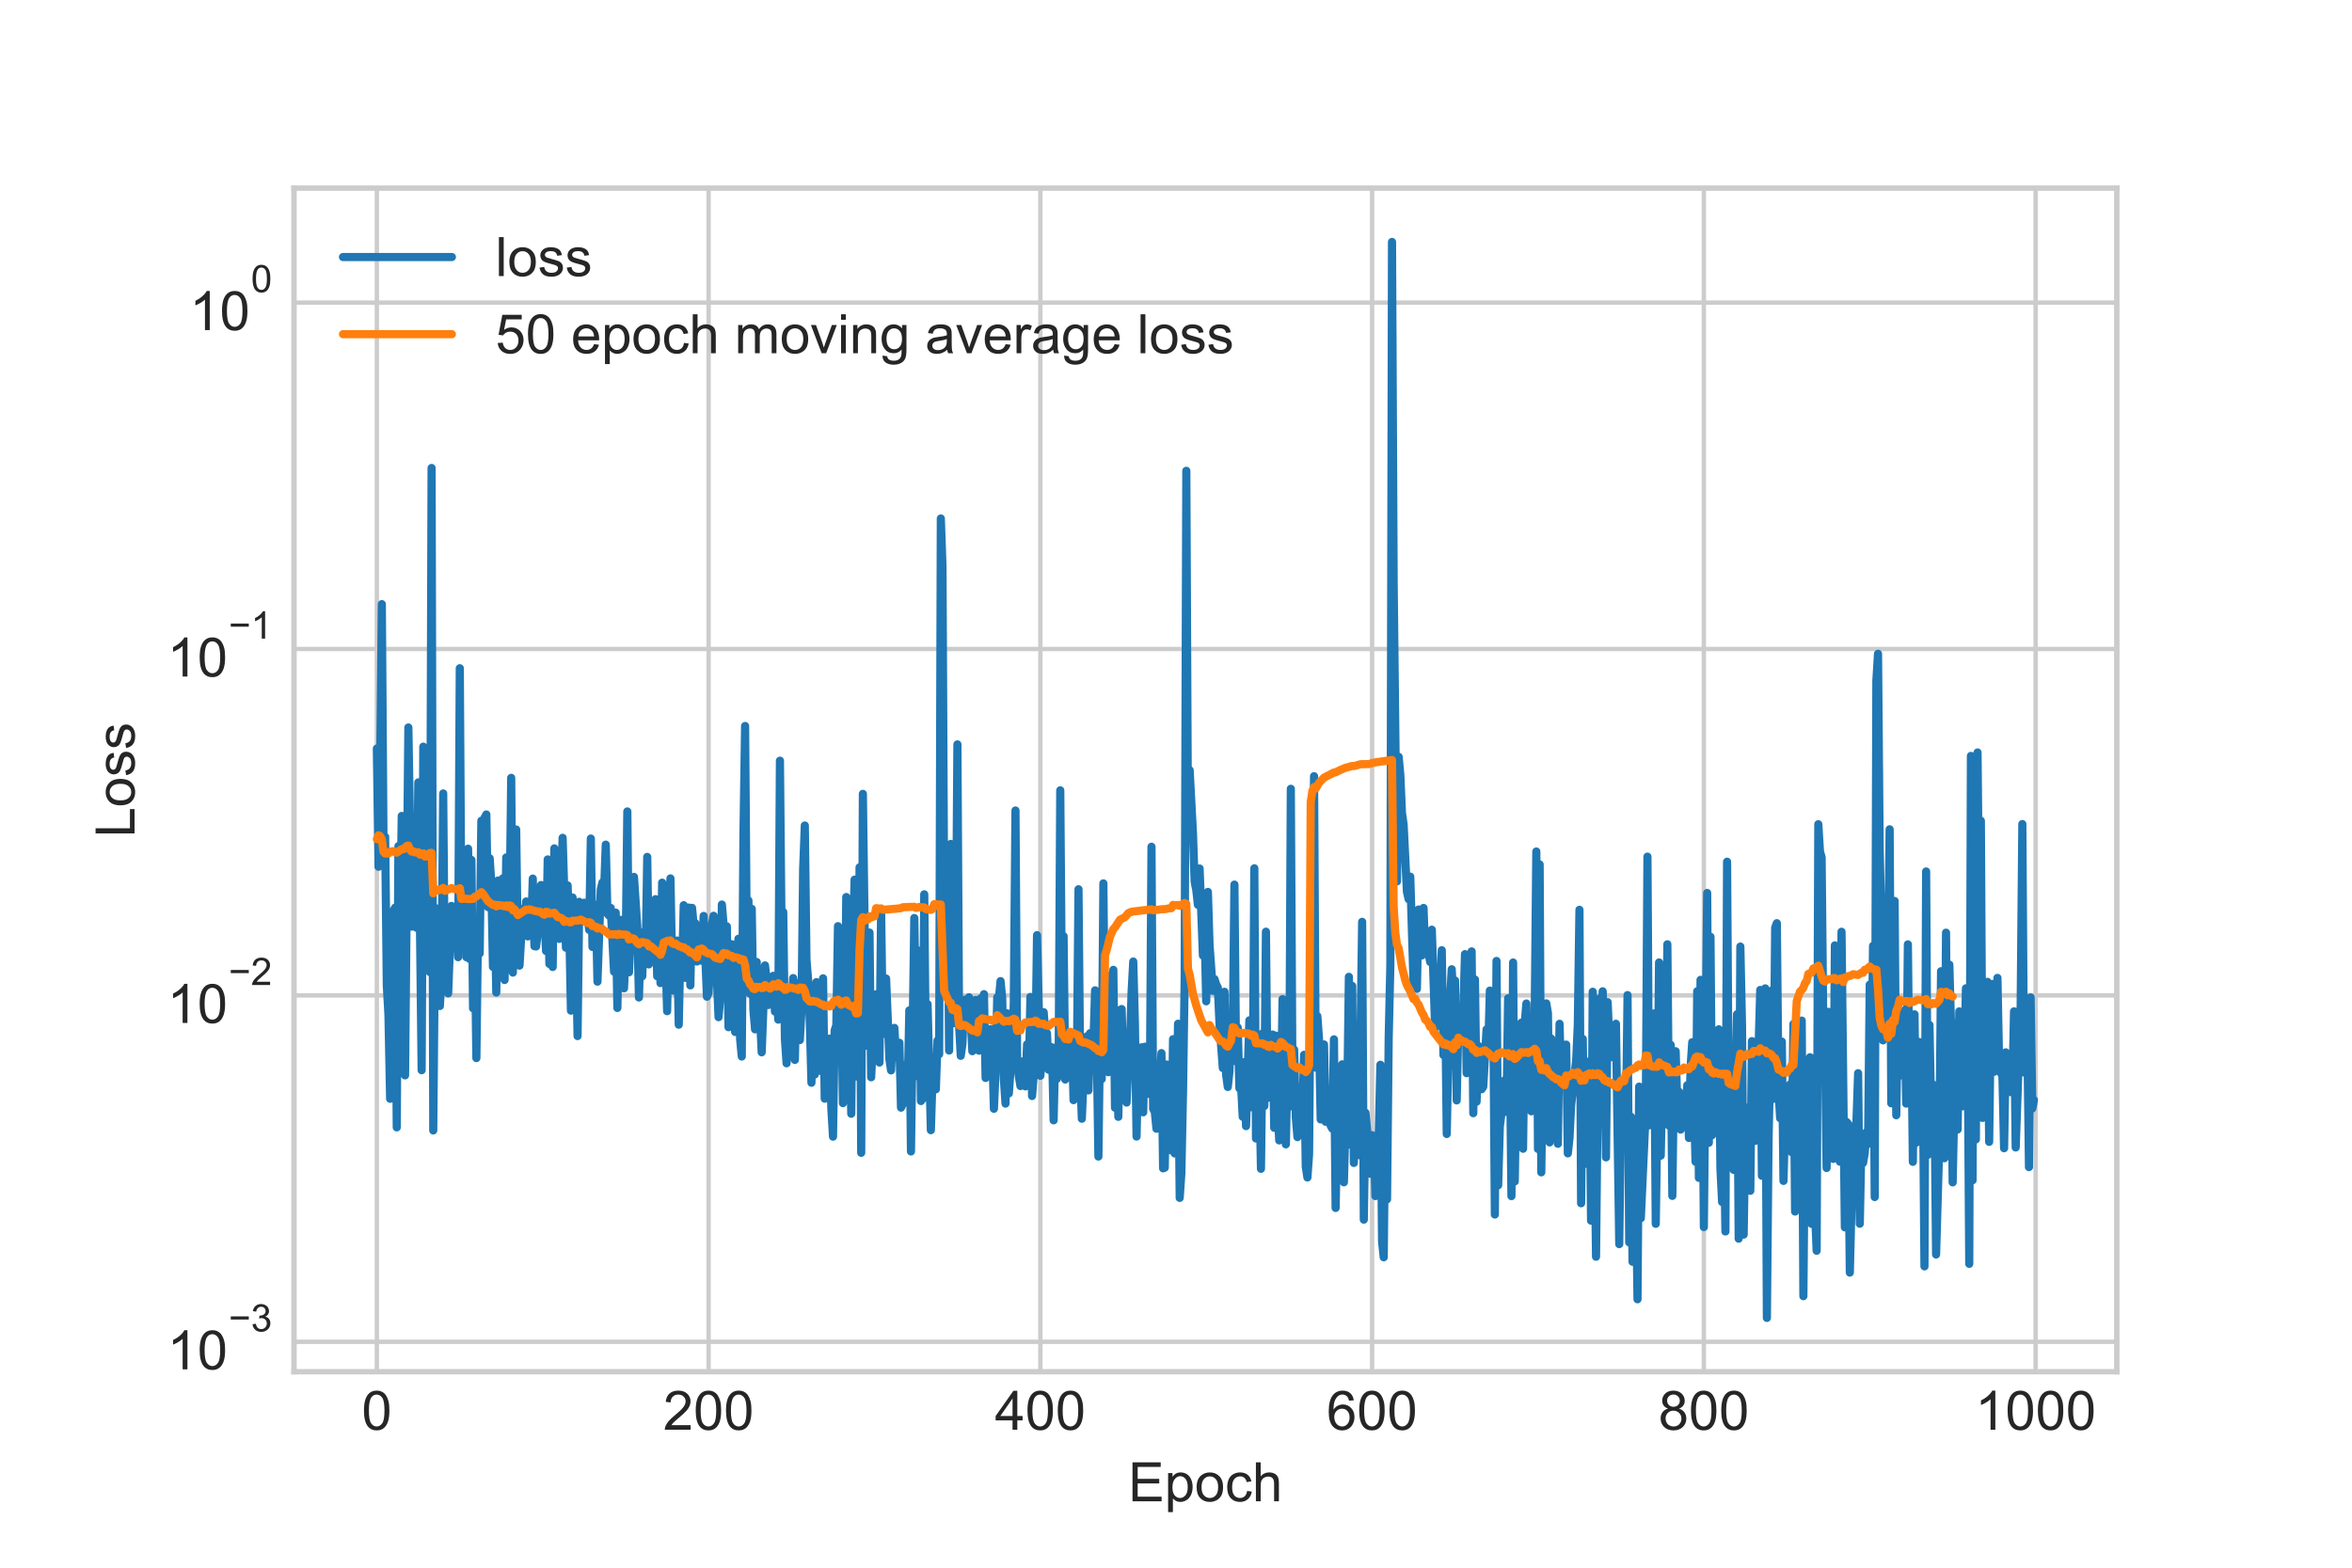 <?xml version="1.0" encoding="utf-8" standalone="no"?>
<!DOCTYPE svg PUBLIC "-//W3C//DTD SVG 1.1//EN"
  "http://www.w3.org/Graphics/SVG/1.1/DTD/svg11.dtd">
<!-- Created with matplotlib (https://matplotlib.org/) -->
<svg height="288pt" version="1.1" viewBox="0 0 432 288" width="432pt" xmlns="http://www.w3.org/2000/svg" xmlns:xlink="http://www.w3.org/1999/xlink">
 <defs>
  <style type="text/css">*{stroke-linecap:butt;stroke-linejoin:round;}</style>
 </defs>
 <g id="figure_1">
  <g id="patch_1">
   <path d="M 0 288 
L 432 288 
L 432 0 
L 0 0 
z
" style="fill:#ffffff;"/>
  </g>
  <g id="axes_1">
   <g id="patch_2">
    <path d="M 54 252 
L 388.8 252 
L 388.8 34.56 
L 54 34.56 
z
" style="fill:#ffffff;"/>
   </g>
   <g id="matplotlib.axis_1">
    <g id="xtick_1">
     <g id="line2d_1">
      <path clip-path="url(#p11d9ea338f)" d="M 69.218 252 
L 69.218 34.56 
" style="fill:none;stroke:#cccccc;stroke-linecap:round;stroke-width:0.8;"/>
     </g>
     <g id="line2d_2"/>
     <g id="text_1">
      <!-- 0 -->
      <g style="fill:#262626;" transform="translate(66.438 262.658)scale(0.1 -0.1)">
       <defs>
        <path d="M 4.156 35.297 
Q 4.156 48 6.766 55.734 
Q 9.375 63.484 14.516 67.672 
Q 19.672 71.875 27.484 71.875 
Q 33.25 71.875 37.594 69.547 
Q 41.938 67.234 44.766 62.859 
Q 47.609 58.5 49.219 52.219 
Q 50.828 45.953 50.828 35.297 
Q 50.828 22.703 48.234 14.969 
Q 45.656 7.234 40.5 3 
Q 35.359 -1.219 27.484 -1.219 
Q 17.141 -1.219 11.234 6.203 
Q 4.156 15.141 4.156 35.297 
z
M 13.188 35.297 
Q 13.188 17.672 17.312 11.828 
Q 21.438 6 27.484 6 
Q 33.547 6 37.672 11.859 
Q 41.797 17.719 41.797 35.297 
Q 41.797 52.984 37.672 58.781 
Q 33.547 64.594 27.391 64.594 
Q 21.344 64.594 17.719 59.469 
Q 13.188 52.938 13.188 35.297 
z
" id="ArialMT-48"/>
       </defs>
       <use xlink:href="#ArialMT-48"/>
      </g>
     </g>
    </g>
    <g id="xtick_2">
     <g id="line2d_3">
      <path clip-path="url(#p11d9ea338f)" d="M 130.152 252 
L 130.152 34.56 
" style="fill:none;stroke:#cccccc;stroke-linecap:round;stroke-width:0.8;"/>
     </g>
     <g id="line2d_4"/>
     <g id="text_2">
      <!-- 200 -->
      <g style="fill:#262626;" transform="translate(121.81 262.658)scale(0.1 -0.1)">
       <defs>
        <path d="M 50.344 8.453 
L 50.344 0 
L 3.031 0 
Q 2.938 3.172 4.047 6.109 
Q 5.859 10.938 9.828 15.625 
Q 13.812 20.312 21.344 26.469 
Q 33.016 36.031 37.109 41.625 
Q 41.219 47.219 41.219 52.203 
Q 41.219 57.422 37.469 61 
Q 33.734 64.594 27.734 64.594 
Q 21.391 64.594 17.578 60.781 
Q 13.766 56.984 13.719 50.25 
L 4.688 51.172 
Q 5.609 61.281 11.656 66.578 
Q 17.719 71.875 27.938 71.875 
Q 38.234 71.875 44.234 66.156 
Q 50.25 60.453 50.25 52 
Q 50.25 47.703 48.484 43.547 
Q 46.734 39.406 42.656 34.812 
Q 38.578 30.219 29.109 22.219 
Q 21.188 15.578 18.938 13.203 
Q 16.703 10.844 15.234 8.453 
z
" id="ArialMT-50"/>
       </defs>
       <use xlink:href="#ArialMT-50"/>
       <use x="55.615" xlink:href="#ArialMT-48"/>
       <use x="111.23" xlink:href="#ArialMT-48"/>
      </g>
     </g>
    </g>
    <g id="xtick_3">
     <g id="line2d_5">
      <path clip-path="url(#p11d9ea338f)" d="M 191.086 252 
L 191.086 34.56 
" style="fill:none;stroke:#cccccc;stroke-linecap:round;stroke-width:0.8;"/>
     </g>
     <g id="line2d_6"/>
     <g id="text_3">
      <!-- 400 -->
      <g style="fill:#262626;" transform="translate(182.744 262.658)scale(0.1 -0.1)">
       <defs>
        <path d="M 32.328 0 
L 32.328 17.141 
L 1.266 17.141 
L 1.266 25.203 
L 33.938 71.578 
L 41.109 71.578 
L 41.109 25.203 
L 50.781 25.203 
L 50.781 17.141 
L 41.109 17.141 
L 41.109 0 
z
M 32.328 25.203 
L 32.328 57.469 
L 9.906 25.203 
z
" id="ArialMT-52"/>
       </defs>
       <use xlink:href="#ArialMT-52"/>
       <use x="55.615" xlink:href="#ArialMT-48"/>
       <use x="111.23" xlink:href="#ArialMT-48"/>
      </g>
     </g>
    </g>
    <g id="xtick_4">
     <g id="line2d_7">
      <path clip-path="url(#p11d9ea338f)" d="M 252.019 252 
L 252.019 34.56 
" style="fill:none;stroke:#cccccc;stroke-linecap:round;stroke-width:0.8;"/>
     </g>
     <g id="line2d_8"/>
     <g id="text_4">
      <!-- 600 -->
      <g style="fill:#262626;" transform="translate(243.678 262.658)scale(0.1 -0.1)">
       <defs>
        <path d="M 49.75 54.047 
L 41.016 53.375 
Q 39.844 58.547 37.703 60.891 
Q 34.125 64.656 28.906 64.656 
Q 24.703 64.656 21.531 62.312 
Q 17.391 59.281 14.984 53.469 
Q 12.594 47.656 12.5 36.922 
Q 15.672 41.75 20.266 44.094 
Q 24.859 46.438 29.891 46.438 
Q 38.672 46.438 44.844 39.969 
Q 51.031 33.5 51.031 23.25 
Q 51.031 16.5 48.125 10.719 
Q 45.219 4.938 40.141 1.859 
Q 35.062 -1.219 28.609 -1.219 
Q 17.625 -1.219 10.688 6.859 
Q 3.766 14.938 3.766 33.5 
Q 3.766 54.25 11.422 63.672 
Q 18.109 71.875 29.438 71.875 
Q 37.891 71.875 43.281 67.141 
Q 48.688 62.406 49.75 54.047 
z
M 13.875 23.188 
Q 13.875 18.656 15.797 14.5 
Q 17.719 10.359 21.188 8.172 
Q 24.656 6 28.469 6 
Q 34.031 6 38.031 10.484 
Q 42.047 14.984 42.047 22.703 
Q 42.047 30.125 38.078 34.391 
Q 34.125 38.672 28.125 38.672 
Q 22.172 38.672 18.016 34.391 
Q 13.875 30.125 13.875 23.188 
z
" id="ArialMT-54"/>
       </defs>
       <use xlink:href="#ArialMT-54"/>
       <use x="55.615" xlink:href="#ArialMT-48"/>
       <use x="111.23" xlink:href="#ArialMT-48"/>
      </g>
     </g>
    </g>
    <g id="xtick_5">
     <g id="line2d_9">
      <path clip-path="url(#p11d9ea338f)" d="M 312.953 252 
L 312.953 34.56 
" style="fill:none;stroke:#cccccc;stroke-linecap:round;stroke-width:0.8;"/>
     </g>
     <g id="line2d_10"/>
     <g id="text_5">
      <!-- 800 -->
      <g style="fill:#262626;" transform="translate(304.611 262.658)scale(0.1 -0.1)">
       <defs>
        <path d="M 17.672 38.812 
Q 12.203 40.828 9.562 44.531 
Q 6.938 48.25 6.938 53.422 
Q 6.938 61.234 12.547 66.547 
Q 18.172 71.875 27.484 71.875 
Q 36.859 71.875 42.578 66.422 
Q 48.297 60.984 48.297 53.172 
Q 48.297 48.188 45.672 44.5 
Q 43.062 40.828 37.75 38.812 
Q 44.344 36.672 47.781 31.875 
Q 51.219 27.094 51.219 20.453 
Q 51.219 11.281 44.719 5.031 
Q 38.234 -1.219 27.641 -1.219 
Q 17.047 -1.219 10.547 5.047 
Q 4.047 11.328 4.047 20.703 
Q 4.047 27.688 7.594 32.391 
Q 11.141 37.109 17.672 38.812 
z
M 15.922 53.719 
Q 15.922 48.641 19.188 45.406 
Q 22.469 42.188 27.688 42.188 
Q 32.766 42.188 36.016 45.375 
Q 39.266 48.578 39.266 53.219 
Q 39.266 58.062 35.906 61.359 
Q 32.562 64.656 27.594 64.656 
Q 22.562 64.656 19.234 61.422 
Q 15.922 58.203 15.922 53.719 
z
M 13.094 20.656 
Q 13.094 16.891 14.875 13.375 
Q 16.656 9.859 20.172 7.922 
Q 23.688 6 27.734 6 
Q 34.031 6 38.125 10.047 
Q 42.234 14.109 42.234 20.359 
Q 42.234 26.703 38.016 30.859 
Q 33.797 35.016 27.438 35.016 
Q 21.234 35.016 17.156 30.906 
Q 13.094 26.812 13.094 20.656 
z
" id="ArialMT-56"/>
       </defs>
       <use xlink:href="#ArialMT-56"/>
       <use x="55.615" xlink:href="#ArialMT-48"/>
       <use x="111.23" xlink:href="#ArialMT-48"/>
      </g>
     </g>
    </g>
    <g id="xtick_6">
     <g id="line2d_11">
      <path clip-path="url(#p11d9ea338f)" d="M 373.886 252 
L 373.886 34.56 
" style="fill:none;stroke:#cccccc;stroke-linecap:round;stroke-width:0.8;"/>
     </g>
     <g id="line2d_12"/>
     <g id="text_6">
      <!-- 1000 -->
      <g style="fill:#262626;" transform="translate(362.765 262.658)scale(0.1 -0.1)">
       <defs>
        <path d="M 37.25 0 
L 28.469 0 
L 28.469 56 
Q 25.297 52.984 20.141 49.953 
Q 14.984 46.922 10.891 45.406 
L 10.891 53.906 
Q 18.266 57.375 23.781 62.297 
Q 29.297 67.234 31.594 71.875 
L 37.25 71.875 
z
" id="ArialMT-49"/>
       </defs>
       <use xlink:href="#ArialMT-49"/>
       <use x="55.615" xlink:href="#ArialMT-48"/>
       <use x="111.23" xlink:href="#ArialMT-48"/>
       <use x="166.846" xlink:href="#ArialMT-48"/>
      </g>
     </g>
    </g>
    <g id="text_7">
     <!-- Epoch -->
     <g style="fill:#262626;" transform="translate(207.223 275.803)scale(0.1 -0.1)">
      <defs>
       <path d="M 7.906 0 
L 7.906 71.578 
L 59.672 71.578 
L 59.672 63.141 
L 17.391 63.141 
L 17.391 41.219 
L 56.984 41.219 
L 56.984 32.812 
L 17.391 32.812 
L 17.391 8.453 
L 61.328 8.453 
L 61.328 0 
z
" id="ArialMT-69"/>
       <path d="M 6.594 -19.875 
L 6.594 51.859 
L 14.594 51.859 
L 14.594 45.125 
Q 17.438 49.078 21 51.047 
Q 24.562 53.031 29.641 53.031 
Q 36.281 53.031 41.359 49.609 
Q 46.438 46.188 49.016 39.953 
Q 51.609 33.734 51.609 26.312 
Q 51.609 18.359 48.75 11.984 
Q 45.906 5.609 40.453 2.219 
Q 35.016 -1.172 29 -1.172 
Q 24.609 -1.172 21.109 0.688 
Q 17.625 2.547 15.375 5.375 
L 15.375 -19.875 
z
M 14.547 25.641 
Q 14.547 15.625 18.594 10.844 
Q 22.656 6.062 28.422 6.062 
Q 34.281 6.062 38.453 11.016 
Q 42.625 15.969 42.625 26.375 
Q 42.625 36.281 38.547 41.203 
Q 34.469 46.141 28.812 46.141 
Q 23.188 46.141 18.859 40.891 
Q 14.547 35.641 14.547 25.641 
z
" id="ArialMT-112"/>
       <path d="M 3.328 25.922 
Q 3.328 40.328 11.328 47.266 
Q 18.016 53.031 27.641 53.031 
Q 38.328 53.031 45.109 46.016 
Q 51.906 39.016 51.906 26.656 
Q 51.906 16.656 48.906 10.906 
Q 45.906 5.172 40.156 2 
Q 34.422 -1.172 27.641 -1.172 
Q 16.75 -1.172 10.031 5.812 
Q 3.328 12.797 3.328 25.922 
z
M 12.359 25.922 
Q 12.359 15.969 16.703 11.016 
Q 21.047 6.062 27.641 6.062 
Q 34.188 6.062 38.531 11.031 
Q 42.875 16.016 42.875 26.219 
Q 42.875 35.844 38.5 40.797 
Q 34.125 45.75 27.641 45.75 
Q 21.047 45.75 16.703 40.812 
Q 12.359 35.891 12.359 25.922 
z
" id="ArialMT-111"/>
       <path d="M 40.438 19 
L 49.078 17.875 
Q 47.656 8.938 41.812 3.875 
Q 35.984 -1.172 27.484 -1.172 
Q 16.844 -1.172 10.375 5.781 
Q 3.906 12.75 3.906 25.734 
Q 3.906 34.125 6.688 40.422 
Q 9.469 46.734 15.156 49.875 
Q 20.844 53.031 27.547 53.031 
Q 35.984 53.031 41.359 48.75 
Q 46.734 44.484 48.25 36.625 
L 39.703 35.297 
Q 38.484 40.531 35.375 43.156 
Q 32.281 45.797 27.875 45.797 
Q 21.234 45.797 17.078 41.031 
Q 12.938 36.281 12.938 25.984 
Q 12.938 15.531 16.938 10.797 
Q 20.953 6.062 27.391 6.062 
Q 32.562 6.062 36.031 9.234 
Q 39.5 12.406 40.438 19 
z
" id="ArialMT-99"/>
       <path d="M 6.594 0 
L 6.594 71.578 
L 15.375 71.578 
L 15.375 45.906 
Q 21.531 53.031 30.906 53.031 
Q 36.672 53.031 40.922 50.75 
Q 45.172 48.484 47 44.484 
Q 48.828 40.484 48.828 32.859 
L 48.828 0 
L 40.047 0 
L 40.047 32.859 
Q 40.047 39.453 37.188 42.453 
Q 34.328 45.453 29.109 45.453 
Q 25.203 45.453 21.75 43.422 
Q 18.312 41.406 16.844 37.938 
Q 15.375 34.469 15.375 28.375 
L 15.375 0 
z
" id="ArialMT-104"/>
      </defs>
      <use xlink:href="#ArialMT-69"/>
      <use x="66.699" xlink:href="#ArialMT-112"/>
      <use x="122.314" xlink:href="#ArialMT-111"/>
      <use x="177.93" xlink:href="#ArialMT-99"/>
      <use x="227.93" xlink:href="#ArialMT-104"/>
     </g>
    </g>
   </g>
   <g id="matplotlib.axis_2">
    <g id="ytick_1">
     <g id="line2d_13">
      <path clip-path="url(#p11d9ea338f)" d="M 54 246.506 
L 388.8 246.506 
" style="fill:none;stroke:#cccccc;stroke-linecap:round;stroke-width:0.8;"/>
     </g>
     <g id="line2d_14"/>
     <g id="text_8">
      <!-- $\mathdefault{10^{-3}}$ -->
      <g style="fill:#262626;" transform="translate(30.7 251.662)scale(0.1 -0.1)">
       <defs>
        <path d="M 52.828 31.203 
L 5.562 31.203 
L 5.562 39.406 
L 52.828 39.406 
z
" id="ArialMT-8722"/>
        <path d="M 4.203 18.891 
L 12.984 20.062 
Q 14.5 12.594 18.141 9.297 
Q 21.781 6 27 6 
Q 33.203 6 37.469 10.297 
Q 41.75 14.594 41.75 20.953 
Q 41.75 27 37.797 30.922 
Q 33.844 34.859 27.734 34.859 
Q 25.25 34.859 21.531 33.891 
L 22.516 41.609 
Q 23.391 41.5 23.922 41.5 
Q 29.547 41.5 34.031 44.422 
Q 38.531 47.359 38.531 53.469 
Q 38.531 58.297 35.25 61.469 
Q 31.984 64.656 26.812 64.656 
Q 21.688 64.656 18.266 61.422 
Q 14.844 58.203 13.875 51.766 
L 5.078 53.328 
Q 6.688 62.156 12.391 67.016 
Q 18.109 71.875 26.609 71.875 
Q 32.469 71.875 37.391 69.359 
Q 42.328 66.844 44.938 62.5 
Q 47.562 58.156 47.562 53.266 
Q 47.562 48.641 45.062 44.828 
Q 42.578 41.016 37.703 38.766 
Q 44.047 37.312 47.562 32.688 
Q 51.078 28.078 51.078 21.141 
Q 51.078 11.766 44.234 5.25 
Q 37.406 -1.266 26.953 -1.266 
Q 17.531 -1.266 11.297 4.344 
Q 5.078 9.969 4.203 18.891 
z
" id="ArialMT-51"/>
       </defs>
       <use transform="translate(0 0.994)" xlink:href="#ArialMT-49"/>
       <use transform="translate(55.615 0.994)" xlink:href="#ArialMT-48"/>
       <use transform="translate(112.973 70.688)scale(0.7)" xlink:href="#ArialMT-8722"/>
       <use transform="translate(153.852 70.688)scale(0.7)" xlink:href="#ArialMT-51"/>
      </g>
     </g>
    </g>
    <g id="ytick_2">
     <g id="line2d_15">
      <path clip-path="url(#p11d9ea338f)" d="M 54 182.866 
L 388.8 182.866 
" style="fill:none;stroke:#cccccc;stroke-linecap:round;stroke-width:0.8;"/>
     </g>
     <g id="line2d_16"/>
     <g id="text_9">
      <!-- $\mathdefault{10^{-2}}$ -->
      <g style="fill:#262626;" transform="translate(30.7 188.022)scale(0.1 -0.1)">
       <use transform="translate(0 0.994)" xlink:href="#ArialMT-49"/>
       <use transform="translate(55.615 0.994)" xlink:href="#ArialMT-48"/>
       <use transform="translate(112.973 70.688)scale(0.7)" xlink:href="#ArialMT-8722"/>
       <use transform="translate(153.852 70.688)scale(0.7)" xlink:href="#ArialMT-50"/>
      </g>
     </g>
    </g>
    <g id="ytick_3">
     <g id="line2d_17">
      <path clip-path="url(#p11d9ea338f)" d="M 54 119.227 
L 388.8 119.227 
" style="fill:none;stroke:#cccccc;stroke-linecap:round;stroke-width:0.8;"/>
     </g>
     <g id="line2d_18"/>
     <g id="text_10">
      <!-- $\mathdefault{10^{-1}}$ -->
      <g style="fill:#262626;" transform="translate(30.7 124.383)scale(0.1 -0.1)">
       <use transform="translate(0 0.994)" xlink:href="#ArialMT-49"/>
       <use transform="translate(55.615 0.994)" xlink:href="#ArialMT-48"/>
       <use transform="translate(112.973 70.688)scale(0.7)" xlink:href="#ArialMT-8722"/>
       <use transform="translate(153.852 70.688)scale(0.7)" xlink:href="#ArialMT-49"/>
      </g>
     </g>
    </g>
    <g id="ytick_4">
     <g id="line2d_19">
      <path clip-path="url(#p11d9ea338f)" d="M 54 55.587 
L 388.8 55.587 
" style="fill:none;stroke:#cccccc;stroke-linecap:round;stroke-width:0.8;"/>
     </g>
     <g id="line2d_20"/>
     <g id="text_11">
      <!-- $\mathdefault{10^{0}}$ -->
      <g style="fill:#262626;" transform="translate(34.8 60.743)scale(0.1 -0.1)">
       <use transform="translate(0 0.994)" xlink:href="#ArialMT-49"/>
       <use transform="translate(55.615 0.994)" xlink:href="#ArialMT-48"/>
       <use transform="translate(112.973 70.688)scale(0.7)" xlink:href="#ArialMT-48"/>
      </g>
     </g>
    </g>
    <g id="ytick_5">
     <g id="line2d_21"/>
    </g>
    <g id="ytick_6">
     <g id="line2d_22"/>
    </g>
    <g id="ytick_7">
     <g id="line2d_23"/>
    </g>
    <g id="ytick_8">
     <g id="line2d_24"/>
    </g>
    <g id="ytick_9">
     <g id="line2d_25"/>
    </g>
    <g id="ytick_10">
     <g id="line2d_26"/>
    </g>
    <g id="ytick_11">
     <g id="line2d_27"/>
    </g>
    <g id="ytick_12">
     <g id="line2d_28"/>
    </g>
    <g id="ytick_13">
     <g id="line2d_29"/>
    </g>
    <g id="ytick_14">
     <g id="line2d_30"/>
    </g>
    <g id="ytick_15">
     <g id="line2d_31"/>
    </g>
    <g id="ytick_16">
     <g id="line2d_32"/>
    </g>
    <g id="ytick_17">
     <g id="line2d_33"/>
    </g>
    <g id="ytick_18">
     <g id="line2d_34"/>
    </g>
    <g id="ytick_19">
     <g id="line2d_35"/>
    </g>
    <g id="ytick_20">
     <g id="line2d_36"/>
    </g>
    <g id="ytick_21">
     <g id="line2d_37"/>
    </g>
    <g id="ytick_22">
     <g id="line2d_38"/>
    </g>
    <g id="ytick_23">
     <g id="line2d_39"/>
    </g>
    <g id="ytick_24">
     <g id="line2d_40"/>
    </g>
    <g id="ytick_25">
     <g id="line2d_41"/>
    </g>
    <g id="ytick_26">
     <g id="line2d_42"/>
    </g>
    <g id="ytick_27">
     <g id="line2d_43"/>
    </g>
    <g id="ytick_28">
     <g id="line2d_44"/>
    </g>
    <g id="ytick_29">
     <g id="line2d_45"/>
    </g>
    <g id="ytick_30">
     <g id="line2d_46"/>
    </g>
    <g id="text_12">
     <!-- Loss -->
     <g style="fill:#262626;" transform="translate(24.712 153.841)rotate(-90)scale(0.1 -0.1)">
      <defs>
       <path d="M 7.328 0 
L 7.328 71.578 
L 16.797 71.578 
L 16.797 8.453 
L 52.047 8.453 
L 52.047 0 
z
" id="ArialMT-76"/>
       <path d="M 3.078 15.484 
L 11.766 16.844 
Q 12.5 11.625 15.844 8.844 
Q 19.188 6.062 25.203 6.062 
Q 31.25 6.062 34.172 8.516 
Q 37.109 10.984 37.109 14.312 
Q 37.109 17.281 34.516 19 
Q 32.719 20.172 25.531 21.969 
Q 15.875 24.422 12.141 26.203 
Q 8.406 27.984 6.469 31.125 
Q 4.547 34.281 4.547 38.094 
Q 4.547 41.547 6.125 44.5 
Q 7.719 47.469 10.453 49.422 
Q 12.5 50.922 16.031 51.969 
Q 19.578 53.031 23.641 53.031 
Q 29.734 53.031 34.344 51.266 
Q 38.969 49.516 41.156 46.5 
Q 43.359 43.5 44.188 38.484 
L 35.594 37.312 
Q 35.016 41.312 32.203 43.547 
Q 29.391 45.797 24.266 45.797 
Q 18.219 45.797 15.625 43.797 
Q 13.031 41.797 13.031 39.109 
Q 13.031 37.406 14.109 36.031 
Q 15.188 34.625 17.484 33.688 
Q 18.797 33.203 25.25 31.453 
Q 34.578 28.953 38.25 27.359 
Q 41.938 25.781 44.031 22.75 
Q 46.141 19.734 46.141 15.234 
Q 46.141 10.844 43.578 6.953 
Q 41.016 3.078 36.172 0.953 
Q 31.344 -1.172 25.25 -1.172 
Q 15.141 -1.172 9.844 3.031 
Q 4.547 7.234 3.078 15.484 
z
" id="ArialMT-115"/>
      </defs>
      <use xlink:href="#ArialMT-76"/>
      <use x="55.615" xlink:href="#ArialMT-111"/>
      <use x="111.23" xlink:href="#ArialMT-115"/>
      <use x="161.23" xlink:href="#ArialMT-115"/>
     </g>
    </g>
   </g>
   <g id="line2d_47">
    <path clip-path="url(#p11d9ea338f)" d="M 69.218 137.509 
L 69.523 159.23 
L 69.828 141.195 
L 70.132 110.986 
L 70.437 154.729 
L 70.742 153.723 
L 71.046 180.955 
L 71.351 186.531 
L 71.656 201.861 
L 71.96 172.751 
L 72.265 167.299 
L 72.57 166.749 
L 72.874 207.108 
L 73.179 155.436 
L 73.484 170.982 
L 73.788 149.896 
L 74.093 168.359 
L 74.398 197.556 
L 75.007 133.646 
L 75.616 170.234 
L 75.921 164.639 
L 76.226 163.612 
L 76.53 170.452 
L 76.835 143.733 
L 77.444 196.607 
L 77.749 137.17 
L 78.054 170.786 
L 78.358 168.186 
L 78.663 170.58 
L 78.968 178.598 
L 79.272 85.974 
L 79.577 207.677 
L 79.882 173.877 
L 80.186 166.891 
L 80.491 179.024 
L 80.796 184.814 
L 81.1 178.739 
L 81.405 145.765 
L 81.71 181.875 
L 82.014 169.363 
L 82.319 182.491 
L 82.928 166.423 
L 83.233 168.337 
L 83.538 172.077 
L 83.842 166.672 
L 84.147 175.845 
L 84.452 122.761 
L 84.756 172.062 
L 85.061 173.372 
L 85.366 158.247 
L 85.67 175.853 
L 85.975 155.914 
L 86.28 176.189 
L 86.584 157.975 
L 86.889 185.234 
L 87.194 171.757 
L 87.498 194.382 
L 87.803 169.959 
L 88.108 175.153 
L 88.412 150.771 
L 88.717 151.448 
L 89.022 150.186 
L 89.326 149.626 
L 89.631 166.646 
L 89.936 157.668 
L 90.24 162.199 
L 90.545 177.627 
L 90.85 166.354 
L 91.154 182.338 
L 91.459 161.766 
L 91.764 171.646 
L 92.068 161.691 
L 92.373 161.353 
L 92.678 180.037 
L 92.982 157.519 
L 93.287 165.334 
L 93.592 167.572 
L 93.896 142.897 
L 94.201 178.674 
L 94.506 152.768 
L 94.81 152.385 
L 95.115 174.89 
L 95.42 177.395 
L 96.029 166.961 
L 96.334 170.552 
L 96.638 165.605 
L 96.943 172.026 
L 97.248 166.915 
L 97.552 171.236 
L 97.857 161.406 
L 98.162 173.822 
L 98.466 173.877 
L 98.771 171.272 
L 99.076 169.757 
L 99.38 162.591 
L 99.685 166.558 
L 99.99 168.281 
L 100.294 174.702 
L 100.599 157.885 
L 100.904 177.08 
L 101.208 158.387 
L 101.513 177.645 
L 101.818 155.857 
L 102.122 159.544 
L 102.427 170.524 
L 102.732 172.477 
L 103.341 153.916 
L 103.95 174.105 
L 104.255 162.658 
L 104.56 170.427 
L 104.864 185.666 
L 105.169 164.882 
L 105.474 175.038 
L 105.778 173.716 
L 106.083 190.334 
L 106.388 165.671 
L 106.692 166.424 
L 106.997 169.322 
L 107.302 165.837 
L 107.606 166.301 
L 108.216 170.829 
L 108.52 154.05 
L 108.825 173.97 
L 109.13 167.999 
L 109.434 166.213 
L 109.739 180.341 
L 110.348 163.408 
L 110.653 162.118 
L 110.958 163.536 
L 111.262 155.169 
L 111.567 167.853 
L 111.872 168.215 
L 112.176 166.793 
L 112.786 178.51 
L 113.09 167.66 
L 113.395 185.175 
L 113.7 169.989 
L 114.004 168.989 
L 114.309 177.217 
L 114.614 181.562 
L 114.918 174.728 
L 115.223 149.071 
L 115.528 178.621 
L 115.832 170.897 
L 116.137 174.484 
L 116.442 161.097 
L 117.051 170.207 
L 117.356 183.249 
L 117.66 173.158 
L 117.965 179.353 
L 118.27 171.2 
L 118.574 176.654 
L 118.879 157.422 
L 119.184 177.167 
L 119.488 170.441 
L 119.793 171.955 
L 120.098 166.81 
L 120.402 165.183 
L 120.707 179.344 
L 121.012 168.968 
L 121.316 180.606 
L 121.621 162.152 
L 121.926 175.244 
L 122.23 175.406 
L 122.535 185.767 
L 122.84 168.257 
L 123.144 161.372 
L 123.449 177.437 
L 123.754 182.01 
L 124.058 173.272 
L 124.363 172.787 
L 124.668 188.25 
L 124.972 174.027 
L 125.277 178.65 
L 125.582 166.297 
L 125.886 179.642 
L 126.191 166.879 
L 126.496 166.726 
L 126.8 181.027 
L 127.105 166.778 
L 127.41 169.936 
L 127.714 169.607 
L 128.019 176.642 
L 128.629 172.212 
L 128.933 176.507 
L 129.238 168.268 
L 129.847 183.106 
L 130.152 182.363 
L 130.761 169.866 
L 131.066 168.238 
L 131.371 178.485 
L 131.675 179.897 
L 131.98 186.865 
L 132.285 183.28 
L 132.589 166.169 
L 132.894 169.721 
L 133.199 182.27 
L 133.503 170.184 
L 133.808 188.708 
L 134.113 182.918 
L 134.417 173.46 
L 134.722 187.332 
L 135.027 189.584 
L 135.636 172.456 
L 135.941 190.911 
L 136.245 194.094 
L 136.55 153.643 
L 136.855 133.372 
L 137.159 173.056 
L 137.464 165.437 
L 137.769 182.563 
L 138.073 166.959 
L 138.378 185.524 
L 138.683 189.105 
L 138.987 176.722 
L 139.292 188.866 
L 139.597 186.825 
L 139.901 193.32 
L 140.511 177.355 
L 140.815 180.033 
L 141.12 184.636 
L 141.425 182.124 
L 141.729 181.642 
L 142.034 179.266 
L 142.339 185.838 
L 142.643 180.051 
L 142.948 187.317 
L 143.253 139.745 
L 143.557 171.935 
L 143.862 167.546 
L 144.167 190.83 
L 144.471 195.34 
L 144.776 186.863 
L 145.081 192.402 
L 145.69 179.681 
L 145.995 194.718 
L 146.299 180.622 
L 146.604 184.306 
L 146.909 191.071 
L 147.213 185.413 
L 147.518 159.633 
L 147.823 151.653 
L 148.127 176.314 
L 148.432 180.064 
L 148.737 187.656 
L 149.041 198.912 
L 149.346 184.162 
L 149.651 197.404 
L 149.955 180.427 
L 150.26 190.819 
L 150.565 188.877 
L 150.869 196.803 
L 151.174 179.728 
L 151.479 201.835 
L 151.783 197.444 
L 152.088 191.142 
L 152.393 190.796 
L 152.697 203.696 
L 153.002 208.82 
L 153.307 189.297 
L 153.611 188.352 
L 153.916 170.144 
L 154.221 181.851 
L 154.525 184.063 
L 154.83 202.657 
L 155.135 191.031 
L 155.439 164.793 
L 155.744 192.926 
L 156.049 186.893 
L 156.353 204.606 
L 156.658 173.31 
L 156.963 161.601 
L 157.267 197.765 
L 157.572 196.163 
L 157.877 159.337 
L 158.181 211.785 
L 158.486 145.836 
L 159.095 192.099 
L 159.4 185.723 
L 159.705 171.318 
L 160.009 197.907 
L 160.314 191.528 
L 160.619 194.328 
L 160.923 182.669 
L 161.228 192.275 
L 161.533 195.201 
L 161.837 167.326 
L 162.142 189.095 
L 162.447 189.915 
L 162.751 179.764 
L 163.361 194.601 
L 163.665 196.641 
L 163.97 189.917 
L 164.275 188.832 
L 164.579 194.236 
L 164.884 193.143 
L 165.189 191.565 
L 165.493 203.487 
L 165.798 202.857 
L 166.407 195.562 
L 166.712 200.812 
L 167.017 185.619 
L 167.321 211.537 
L 167.931 168.649 
L 168.235 186.692 
L 168.54 197.728 
L 168.845 174.643 
L 169.149 202.273 
L 169.454 201.884 
L 169.759 164.292 
L 170.063 195.568 
L 170.368 184.465 
L 170.977 207.624 
L 171.282 197.753 
L 171.587 195.786 
L 171.891 200.117 
L 172.196 191.164 
L 172.501 193.667 
L 172.805 95.252 
L 173.11 104.059 
L 173.415 165.57 
L 173.719 166.485 
L 174.024 159.545 
L 174.329 192.998 
L 174.633 155.043 
L 174.938 187.104 
L 175.243 187.971 
L 175.547 178.773 
L 175.852 136.751 
L 176.157 188.349 
L 176.461 193.965 
L 176.766 191.798 
L 177.071 184.797 
L 177.375 183.604 
L 177.68 183.627 
L 177.985 183.208 
L 178.289 187.083 
L 178.594 193.114 
L 178.899 192.118 
L 179.203 183.703 
L 179.508 187.252 
L 179.813 193.021 
L 180.117 183.413 
L 180.422 191.203 
L 180.727 182.638 
L 181.031 198.032 
L 181.336 191.696 
L 181.641 189.877 
L 181.945 189.062 
L 182.25 192.888 
L 182.555 203.692 
L 182.859 196.845 
L 183.164 183.228 
L 183.469 183.468 
L 183.773 180.236 
L 184.078 183.336 
L 184.383 198.273 
L 184.687 202.74 
L 184.992 186.158 
L 185.297 200.875 
L 185.601 196.631 
L 185.906 195.563 
L 186.211 184.034 
L 186.515 148.896 
L 186.82 194.698 
L 187.125 197.723 
L 187.429 199.518 
L 187.734 195.006 
L 188.343 199.575 
L 188.648 191.848 
L 188.953 198.654 
L 189.257 183.147 
L 189.562 201.345 
L 190.171 193.554 
L 190.476 171.793 
L 191.086 197.631 
L 191.39 194.082 
L 191.695 185.95 
L 192 189.904 
L 192.304 189.813 
L 192.609 196.521 
L 192.914 192.961 
L 193.218 192.391 
L 193.523 205.814 
L 193.828 192.517 
L 194.132 198.191 
L 194.437 196.126 
L 194.742 145.19 
L 195.046 183.855 
L 195.351 171.981 
L 195.656 198.318 
L 195.96 194.08 
L 196.265 191.937 
L 196.57 193.118 
L 196.874 189.763 
L 197.179 202.111 
L 197.484 191.059 
L 197.788 196.057 
L 198.093 163.365 
L 198.398 197.072 
L 198.702 205.525 
L 199.007 198.435 
L 199.312 198.409 
L 199.616 190.394 
L 199.921 200.322 
L 200.226 189.805 
L 200.53 191.99 
L 200.835 191.511 
L 201.14 181.935 
L 201.444 192.46 
L 201.749 212.466 
L 202.054 189.368 
L 202.358 198.24 
L 202.663 162.286 
L 202.968 193.779 
L 203.272 179.114 
L 203.577 196.976 
L 203.882 195.359 
L 204.186 196.257 
L 204.491 178.169 
L 204.796 203.501 
L 205.1 185.549 
L 205.405 205.176 
L 205.71 187.186 
L 206.014 185.369 
L 206.319 195.876 
L 206.624 195.503 
L 206.928 202.551 
L 207.233 194.999 
L 207.538 192.094 
L 207.842 182.273 
L 208.147 176.642 
L 208.452 187.953 
L 208.756 208.797 
L 209.061 195.026 
L 209.67 192.404 
L 209.975 204.344 
L 210.28 192.287 
L 210.584 196.391 
L 210.889 198.057 
L 211.194 201.006 
L 211.498 155.553 
L 211.803 203.687 
L 212.108 204.257 
L 212.412 207.36 
L 213.022 199.68 
L 213.326 193.468 
L 213.631 214.637 
L 213.936 214.513 
L 214.24 195.549 
L 214.545 208.59 
L 214.85 205.125 
L 215.154 211.354 
L 215.459 190.908 
L 215.764 211.898 
L 216.068 207.541 
L 216.373 188.069 
L 216.678 220.065 
L 216.982 215.572 
L 217.287 200.733 
L 217.592 179.723 
L 217.896 86.491 
L 218.201 153.515 
L 218.506 141.481 
L 219.115 153.063 
L 219.42 161.962 
L 219.724 163.518 
L 220.029 166.235 
L 220.334 159.553 
L 220.943 175.533 
L 221.248 170.928 
L 221.552 183.949 
L 221.857 163.854 
L 222.162 173.611 
L 222.771 182.044 
L 223.076 179.876 
L 223.38 180.852 
L 223.685 181.426 
L 223.99 188.081 
L 224.599 196.212 
L 224.904 182.199 
L 225.208 197.45 
L 225.513 199.688 
L 225.818 196.802 
L 226.122 186.811 
L 226.427 190.213 
L 226.732 162.511 
L 227.036 194.987 
L 227.341 188.755 
L 227.646 199.934 
L 227.95 199.46 
L 228.255 205.17 
L 228.56 195.12 
L 228.864 206.881 
L 229.474 187.446 
L 229.778 203.41 
L 230.083 202.615 
L 230.388 159.518 
L 230.692 209.158 
L 230.997 200.436 
L 231.302 199.182 
L 231.606 214.724 
L 231.911 189.84 
L 232.216 203.201 
L 232.52 171.164 
L 232.825 201.701 
L 233.434 195.316 
L 233.739 190.053 
L 234.044 207.192 
L 234.348 190.26 
L 234.653 203.229 
L 234.958 209.506 
L 235.262 204.164 
L 235.567 183.547 
L 235.872 186.643 
L 236.176 210.229 
L 236.481 196.702 
L 236.786 203.327 
L 237.09 144.909 
L 237.395 200.28 
L 237.7 192.814 
L 238.004 205.274 
L 238.309 208.901 
L 238.614 203.525 
L 238.918 203.385 
L 239.223 203.888 
L 239.528 193.78 
L 239.832 214.329 
L 240.137 216.315 
L 240.442 212.036 
L 240.746 175.371 
L 241.051 174.957 
L 241.356 142.6 
L 241.66 196.135 
L 241.965 186.674 
L 242.27 190.926 
L 242.574 205.651 
L 242.879 201.78 
L 243.184 191.878 
L 243.488 206.081 
L 243.793 205.868 
L 244.098 201.528 
L 244.402 206.785 
L 244.707 207.348 
L 245.012 190.938 
L 245.316 221.911 
L 245.621 207.089 
L 245.926 207.722 
L 246.23 206.398 
L 246.535 195.521 
L 246.84 217.199 
L 247.144 205.689 
L 247.449 202.327 
L 247.754 179.45 
L 248.058 210.295 
L 248.363 181.122 
L 248.668 213.646 
L 248.972 193.416 
L 249.277 211.518 
L 249.582 212.218 
L 250.191 169.351 
L 250.496 224.061 
L 250.8 204.425 
L 251.105 207.677 
L 251.41 215.304 
L 251.714 215.636 
L 252.019 208.547 
L 252.324 208.93 
L 252.629 219.733 
L 253.238 208.567 
L 253.543 195.602 
L 253.847 228.095 
L 254.152 230.975 
L 254.457 202.86 
L 254.761 220.333 
L 255.066 190.614 
L 255.371 177.321 
L 255.675 44.444 
L 255.98 107.396 
L 256.589 161.92 
L 256.894 139.03 
L 257.199 142.311 
L 257.503 149.346 
L 257.808 151.503 
L 258.417 163.832 
L 258.722 165.177 
L 259.027 161.048 
L 259.636 180.793 
L 259.941 170.91 
L 260.245 181.671 
L 260.55 167.086 
L 260.855 169.712 
L 261.159 175.522 
L 261.464 166.797 
L 261.769 175.146 
L 262.378 175.051 
L 262.683 176.724 
L 262.987 170.795 
L 263.597 188.814 
L 263.901 178.305 
L 264.206 181.107 
L 264.511 181.786 
L 264.815 174.566 
L 265.12 193.824 
L 265.425 182.735 
L 265.729 208.325 
L 266.034 192.967 
L 266.339 183.638 
L 266.643 178.062 
L 266.948 184.009 
L 267.253 180.13 
L 267.557 202.158 
L 267.862 188 
L 268.167 188.04 
L 268.471 186.474 
L 268.776 185.748 
L 269.081 175.285 
L 269.385 197.157 
L 269.995 187.156 
L 270.299 174.778 
L 270.604 204.51 
L 270.909 179.952 
L 271.213 202.391 
L 271.518 192.115 
L 271.823 197.955 
L 272.127 200.104 
L 272.432 199.656 
L 273.041 189.118 
L 273.346 192.629 
L 273.651 181.981 
L 273.955 193.449 
L 274.26 183.621 
L 274.565 223.121 
L 274.869 176.535 
L 275.174 217.748 
L 275.479 206.914 
L 275.783 204.52 
L 276.393 198.44 
L 276.697 204.262 
L 277.002 183.399 
L 277.307 192.534 
L 277.611 219.741 
L 277.916 176.823 
L 278.221 217.043 
L 278.525 198.361 
L 278.83 209.527 
L 279.135 209.629 
L 279.439 187.875 
L 279.744 211.038 
L 280.049 188.041 
L 280.353 184.356 
L 280.658 201.244 
L 280.963 199.35 
L 281.267 204.156 
L 281.572 203.911 
L 281.877 187.206 
L 282.181 156.43 
L 282.486 211.077 
L 282.791 158.799 
L 283.095 215.367 
L 283.4 192.793 
L 283.705 201.971 
L 284.009 184.328 
L 284.314 186.112 
L 284.619 209.873 
L 284.923 190.789 
L 285.228 206.89 
L 285.533 205.337 
L 285.837 202.381 
L 286.142 210.119 
L 286.447 188.079 
L 286.751 199.254 
L 287.056 191.892 
L 287.361 194.884 
L 287.665 191.905 
L 287.97 211.886 
L 288.275 209.068 
L 288.579 203.017 
L 289.493 194.9 
L 289.798 188.407 
L 290.103 167.136 
L 290.407 221.057 
L 290.712 190.864 
L 291.017 211.674 
L 291.321 213.803 
L 291.931 194.976 
L 292.235 224.248 
L 292.54 182.195 
L 293.149 230.874 
L 293.454 200.863 
L 293.759 183.446 
L 294.063 196.583 
L 294.368 182.108 
L 294.673 191.522 
L 294.977 212.617 
L 295.282 184.106 
L 295.587 191.262 
L 296.196 194.214 
L 296.501 189.063 
L 296.805 188.076 
L 297.415 228.56 
L 297.719 204.627 
L 298.024 199.322 
L 298.329 205.514 
L 298.633 207.47 
L 298.938 182.81 
L 299.243 228.24 
L 299.547 205.146 
L 299.852 231.796 
L 300.157 210.467 
L 300.461 216.626 
L 300.766 238.691 
L 301.071 199.62 
L 301.375 223.8 
L 302.289 203.936 
L 302.594 157.376 
L 302.899 206.737 
L 303.203 198.594 
L 303.508 197.604 
L 303.813 186.177 
L 304.117 224.827 
L 304.422 204.759 
L 304.727 176.813 
L 305.031 212.307 
L 305.336 198.079 
L 305.641 196.357 
L 305.945 205.3 
L 306.25 173.473 
L 306.555 206.803 
L 306.859 191.949 
L 307.164 219.702 
L 307.469 196.643 
L 307.773 193.119 
L 308.078 203.018 
L 308.383 200.567 
L 308.687 207.518 
L 308.992 203.525 
L 309.297 205.406 
L 309.601 205.106 
L 309.906 199.358 
L 310.211 209.054 
L 310.515 196.06 
L 310.82 191.459 
L 311.429 213.431 
L 311.734 182.101 
L 312.039 216.386 
L 312.343 180.012 
L 312.648 189.313 
L 312.953 225.424 
L 313.562 164.045 
L 313.867 209.939 
L 314.171 172.099 
L 314.476 208.54 
L 314.781 198.748 
L 315.086 206.031 
L 315.39 204.99 
L 315.695 189.094 
L 316 214.714 
L 316.304 220.822 
L 316.609 205.697 
L 316.914 226.236 
L 317.218 158.304 
L 317.523 205.293 
L 317.828 205.999 
L 318.132 209.195 
L 318.437 214.922 
L 319.046 186.323 
L 319.351 227.561 
L 319.656 173.892 
L 319.96 188.303 
L 320.265 226.811 
L 320.57 207.68 
L 320.874 203.502 
L 321.484 218.759 
L 321.788 191.266 
L 322.093 205.249 
L 322.398 209.583 
L 322.702 202.936 
L 323.312 181.862 
L 323.616 215.998 
L 323.921 203.959 
L 324.226 181.574 
L 324.53 242.116 
L 324.835 209.407 
L 325.444 181.955 
L 325.749 201.88 
L 326.054 170.408 
L 326.358 169.598 
L 326.663 200.22 
L 326.968 205.438 
L 327.272 191.347 
L 327.577 216.948 
L 327.882 205.759 
L 328.186 210.513 
L 328.491 202.325 
L 328.796 199.196 
L 329.1 211.69 
L 329.405 188.127 
L 329.71 222.573 
L 330.014 187.852 
L 330.319 219.637 
L 330.624 220.06 
L 330.928 187.494 
L 331.233 238.124 
L 331.538 204.189 
L 332.147 221.052 
L 332.452 194.226 
L 332.756 224.845 
L 333.061 208.942 
L 333.366 222.293 
L 333.67 229.777 
L 333.975 151.42 
L 334.28 156.435 
L 334.584 157.502 
L 334.889 188.844 
L 335.194 192.036 
L 335.498 214.571 
L 335.803 185.878 
L 336.108 212.404 
L 336.412 204.528 
L 336.717 212.898 
L 337.022 173.673 
L 337.326 205.563 
L 337.631 212.164 
L 337.936 213.406 
L 338.24 171.173 
L 338.85 225.475 
L 339.154 206.109 
L 339.459 206.475 
L 339.764 233.785 
L 340.068 221.457 
L 340.373 216.43 
L 340.678 208.321 
L 340.982 206.028 
L 341.287 197.159 
L 341.592 224.812 
L 341.896 209.829 
L 342.201 213.635 
L 342.506 211.74 
L 342.81 207.982 
L 343.115 210.152 
L 343.42 180.88 
L 343.724 198.603 
L 344.029 173.761 
L 344.334 219.91 
L 344.638 125.06 
L 344.943 120.104 
L 345.248 155.983 
L 345.552 169.994 
L 345.857 191.13 
L 346.162 168.384 
L 346.466 166.721 
L 346.771 178.187 
L 347.076 152.348 
L 347.38 202.69 
L 347.99 165.521 
L 348.294 204.882 
L 348.599 186.541 
L 348.904 197.624 
L 349.208 194.428 
L 349.513 185.9 
L 349.818 185.612 
L 350.122 202.74 
L 350.427 173.489 
L 350.732 201.3 
L 351.036 187.45 
L 351.341 213.44 
L 351.646 186.34 
L 351.95 209.928 
L 352.56 191.43 
L 352.864 200.795 
L 353.169 197.242 
L 353.474 232.647 
L 353.778 160.099 
L 354.083 212.161 
L 354.388 188.288 
L 354.692 203.671 
L 354.997 200.475 
L 355.302 199.359 
L 355.606 230.466 
L 356.216 209.444 
L 356.52 178.422 
L 356.825 200.111 
L 357.13 212.783 
L 357.434 171.341 
L 357.739 210.389 
L 358.044 177.213 
L 358.348 188.413 
L 358.653 217.216 
L 359.262 188.007 
L 359.567 207.501 
L 359.872 185.802 
L 360.481 203.243 
L 360.786 195.636 
L 361.09 181.563 
L 361.395 188.293 
L 361.7 232.18 
L 362.004 138.866 
L 362.309 216.834 
L 362.614 143.1 
L 362.918 209.323 
L 363.223 138.235 
L 363.528 170.074 
L 363.832 150.78 
L 364.137 205.373 
L 364.442 196.347 
L 364.746 200.566 
L 365.051 180.381 
L 365.356 209.769 
L 365.66 187.345 
L 365.965 180.768 
L 366.27 196.898 
L 366.574 196.699 
L 366.879 179.648 
L 367.184 195.353 
L 367.488 197.058 
L 367.793 197.698 
L 368.098 210.94 
L 368.402 193.328 
L 368.707 200.702 
L 369.012 194.201 
L 369.316 200.627 
L 369.621 200.026 
L 369.926 185.795 
L 370.23 210.8 
L 371.144 184.722 
L 371.449 151.386 
L 371.754 197.018 
L 372.058 191.821 
L 372.363 190.305 
L 372.668 214.409 
L 372.972 183.226 
L 373.277 203.64 
L 373.582 202.071 
L 373.582 202.071 
" style="fill:none;stroke:#1f77b4;stroke-linecap:round;stroke-width:1.5;"/>
   </g>
   <g id="line2d_48">
    <path clip-path="url(#p11d9ea338f)" d="M 69.218 154.155 
L 69.523 153.452 
L 69.828 153.619 
L 70.132 154.222 
L 70.437 156.476 
L 70.742 156.792 
L 71.351 156.796 
L 71.656 156.457 
L 72.265 156.357 
L 72.57 156.591 
L 72.874 156.633 
L 73.788 156.002 
L 74.093 156.009 
L 74.702 155.42 
L 75.007 155.336 
L 75.312 156.128 
L 75.616 156.445 
L 75.921 156.394 
L 76.226 156.589 
L 76.835 156.573 
L 77.14 156.997 
L 77.749 156.768 
L 78.054 157.36 
L 78.663 157.277 
L 78.968 156.695 
L 79.272 156.696 
L 79.577 164.112 
L 79.882 163.391 
L 80.186 163.405 
L 80.491 163.559 
L 80.796 163.463 
L 81.405 163.123 
L 81.71 163.659 
L 82.928 163.154 
L 83.538 163.353 
L 84.147 163.393 
L 84.452 163.177 
L 84.756 165.142 
L 85.366 165.098 
L 86.28 165.171 
L 86.889 165.133 
L 87.194 164.727 
L 87.498 164.707 
L 88.412 163.892 
L 88.717 164.218 
L 89.631 165.571 
L 90.545 166.244 
L 90.85 166.189 
L 91.154 166.509 
L 91.459 166.252 
L 91.764 166.353 
L 92.068 166.313 
L 92.678 166.513 
L 92.982 166.337 
L 93.287 166.63 
L 93.592 166.339 
L 93.896 166.449 
L 94.201 167.233 
L 94.506 167.026 
L 95.115 168.114 
L 96.638 167.094 
L 96.943 167.147 
L 97.248 167.05 
L 98.771 167.485 
L 99.076 167.444 
L 99.38 167.564 
L 99.685 167.895 
L 99.99 168.044 
L 100.294 167.499 
L 100.599 167.555 
L 100.904 167.851 
L 101.818 167.681 
L 102.427 168.463 
L 103.036 168.615 
L 103.341 168.824 
L 103.646 169.361 
L 103.95 169.199 
L 104.255 169.247 
L 104.56 169.42 
L 104.864 169.449 
L 105.169 169.149 
L 106.083 169.133 
L 106.692 168.94 
L 107.911 169.58 
L 108.216 169.413 
L 108.52 169.525 
L 108.825 170.147 
L 109.434 170.23 
L 109.739 170.584 
L 110.044 170.484 
L 110.653 170.662 
L 110.958 171.017 
L 111.262 171.1 
L 111.872 171.678 
L 113.09 171.624 
L 113.395 171.762 
L 113.7 171.559 
L 114.004 171.682 
L 114.918 171.68 
L 115.223 171.8 
L 115.528 172.597 
L 116.137 172.373 
L 116.442 172.442 
L 117.051 173.236 
L 117.356 173.469 
L 117.66 173.139 
L 117.965 173.066 
L 118.879 173.26 
L 119.184 173.857 
L 119.488 173.787 
L 120.707 174.83 
L 121.012 174.991 
L 121.316 175.405 
L 121.621 174.658 
L 121.926 173.109 
L 122.23 173.067 
L 122.535 172.847 
L 123.144 172.774 
L 123.449 173.264 
L 123.754 173.429 
L 124.058 173.343 
L 124.668 173.811 
L 124.972 173.866 
L 125.277 174.051 
L 125.582 174.029 
L 125.886 174.317 
L 126.191 174.392 
L 126.8 175.011 
L 127.105 174.982 
L 127.714 175.562 
L 128.019 175.888 
L 128.324 174.422 
L 128.933 174.261 
L 129.238 174.468 
L 129.543 174.903 
L 130.152 175.179 
L 130.761 175.279 
L 131.371 175.944 
L 132.285 176.18 
L 132.894 175.075 
L 133.199 175.218 
L 133.503 175.182 
L 133.808 175.494 
L 134.417 175.619 
L 134.722 175.968 
L 135.027 175.864 
L 135.636 175.993 
L 135.941 176.364 
L 136.245 176.201 
L 136.55 176.272 
L 136.855 177.287 
L 137.159 179.768 
L 137.464 180.104 
L 137.769 180.817 
L 138.073 181.137 
L 138.378 181.654 
L 138.683 181.701 
L 138.987 181.287 
L 139.292 181.398 
L 139.597 181.318 
L 139.901 181.516 
L 140.206 181.485 
L 140.511 180.959 
L 141.12 181.359 
L 141.425 181.613 
L 141.729 181.409 
L 142.034 180.832 
L 142.643 181.264 
L 142.948 180.627 
L 143.253 180.883 
L 143.557 181.372 
L 143.862 181.31 
L 144.167 181.851 
L 144.471 181.77 
L 144.776 181.306 
L 145.081 181.455 
L 145.385 181.443 
L 145.995 181.647 
L 146.299 181.615 
L 146.604 181.851 
L 146.909 181.425 
L 147.518 181.468 
L 147.823 182.105 
L 148.127 183.34 
L 148.737 183.973 
L 149.041 184.011 
L 149.346 183.869 
L 149.651 184.037 
L 149.955 183.98 
L 150.869 184.537 
L 151.174 184.563 
L 151.479 184.852 
L 151.783 184.841 
L 152.088 184.654 
L 152.393 184.883 
L 152.697 184.801 
L 153.002 184.097 
L 153.307 183.821 
L 153.611 183.941 
L 153.916 183.64 
L 154.221 184.266 
L 154.525 184.579 
L 154.83 183.996 
L 155.439 183.8 
L 155.744 184.563 
L 156.353 184.899 
L 156.658 184.797 
L 156.963 185.322 
L 157.267 186.192 
L 157.572 186.134 
L 157.877 174.525 
L 158.181 168.998 
L 158.486 168.494 
L 158.791 169.163 
L 159.095 168.92 
L 159.4 168.928 
L 159.705 168.322 
L 160.009 168.539 
L 160.619 168.316 
L 160.923 166.84 
L 161.533 166.911 
L 161.837 166.885 
L 162.142 167.141 
L 163.056 167.065 
L 164.579 166.942 
L 165.493 166.839 
L 165.798 166.674 
L 167.931 166.582 
L 168.235 166.793 
L 168.54 166.76 
L 168.845 166.601 
L 169.149 166.713 
L 169.759 166.694 
L 170.063 167.025 
L 170.977 167.157 
L 171.282 166.985 
L 171.587 166.117 
L 172.805 166.162 
L 173.415 182.04 
L 174.329 184.115 
L 174.633 184.22 
L 174.938 185.5 
L 175.243 185.609 
L 175.547 185.208 
L 175.852 185.366 
L 176.157 188.38 
L 176.461 188.484 
L 177.071 188.297 
L 177.375 188.401 
L 178.594 189.324 
L 179.203 189.413 
L 179.508 189.66 
L 179.813 187.58 
L 180.117 187.403 
L 180.422 187.077 
L 181.336 187.315 
L 181.945 187.336 
L 182.25 187.532 
L 182.859 187.403 
L 183.164 186.492 
L 183.773 187.083 
L 184.383 187.697 
L 184.992 187.544 
L 185.297 187.616 
L 186.211 187.145 
L 186.515 187.308 
L 186.82 189.38 
L 187.429 189.291 
L 187.734 188.225 
L 188.039 188.205 
L 188.343 187.832 
L 189.867 187.716 
L 190.171 187.502 
L 190.476 187.655 
L 190.781 188.077 
L 191.695 188.063 
L 192 188.334 
L 192.609 188.464 
L 193.523 187.733 
L 194.437 187.739 
L 194.742 187.68 
L 195.046 190.048 
L 195.351 190.23 
L 195.656 190.865 
L 195.96 190.861 
L 196.265 190.97 
L 196.57 189.55 
L 198.093 190.244 
L 198.398 191.232 
L 199.007 191.535 
L 199.312 191.488 
L 200.53 192.018 
L 201.14 192.555 
L 201.444 192.717 
L 201.749 193.072 
L 202.054 193.101 
L 202.358 193.315 
L 202.663 192.877 
L 202.968 175.45 
L 203.272 174.528 
L 203.882 172.057 
L 204.491 170.666 
L 204.796 170.373 
L 205.71 168.966 
L 206.624 168.498 
L 207.233 167.764 
L 207.842 167.494 
L 211.498 167.053 
L 211.803 167.24 
L 213.326 167.043 
L 213.936 167.023 
L 214.85 166.851 
L 215.154 166.838 
L 215.459 166.235 
L 215.764 166.344 
L 216.373 166.246 
L 216.678 166.402 
L 217.592 165.891 
L 217.896 166.075 
L 218.201 177.981 
L 218.506 179.046 
L 219.115 182.575 
L 219.724 184.751 
L 220.638 187.449 
L 221.857 189.661 
L 222.162 188.31 
L 222.466 188.899 
L 223.076 189.642 
L 223.99 191.021 
L 224.294 191.29 
L 224.599 191.325 
L 224.904 191.548 
L 225.208 192.104 
L 225.513 192.291 
L 226.122 191.153 
L 226.427 188.708 
L 226.732 188.81 
L 227.036 189.657 
L 227.341 189.585 
L 227.646 189.846 
L 227.95 189.871 
L 228.255 189.748 
L 228.56 189.758 
L 228.864 189.906 
L 229.169 189.842 
L 229.474 189.952 
L 229.778 190.265 
L 230.083 190.069 
L 230.388 190.246 
L 230.692 191.662 
L 231.911 191.685 
L 232.216 191.944 
L 232.52 191.932 
L 232.825 192.238 
L 233.13 192.343 
L 233.434 191.952 
L 233.739 192.19 
L 234.348 192.305 
L 234.653 192.633 
L 234.958 192.367 
L 235.262 191.41 
L 235.567 191.589 
L 236.176 192.344 
L 236.481 192.392 
L 236.786 192.628 
L 237.09 192.692 
L 237.395 195.653 
L 238.309 196.277 
L 238.614 196.062 
L 239.223 196.583 
L 239.528 196.567 
L 239.832 196.947 
L 240.137 196.55 
L 240.442 195.724 
L 240.746 147.354 
L 241.051 145.288 
L 241.356 144.577 
L 241.66 144.878 
L 242.27 143.817 
L 243.184 142.862 
L 245.012 141.916 
L 245.316 141.878 
L 246.23 141.428 
L 247.144 141.049 
L 248.363 140.712 
L 248.668 140.743 
L 249.886 140.393 
L 251.41 140.369 
L 252.324 140.104 
L 253.238 139.964 
L 255.675 139.62 
L 255.98 166.463 
L 256.285 171.415 
L 256.589 173.574 
L 256.894 174.195 
L 257.503 177.696 
L 258.113 180.092 
L 258.417 180.975 
L 259.027 182.12 
L 259.636 183.568 
L 259.941 183.467 
L 260.245 184.187 
L 260.55 184.552 
L 261.159 185.999 
L 261.464 186.458 
L 261.769 187.306 
L 262.073 187.529 
L 262.378 187.938 
L 262.683 188.654 
L 262.987 188.657 
L 263.292 189.527 
L 265.12 191.865 
L 265.425 191.656 
L 265.729 192.031 
L 266.034 191.914 
L 266.339 192.091 
L 266.948 192.748 
L 267.253 191.479 
L 267.557 192.046 
L 267.862 190.626 
L 268.167 191.011 
L 268.471 191.108 
L 268.776 191.39 
L 269.081 191.354 
L 269.69 191.844 
L 269.995 191.827 
L 270.299 192.163 
L 270.604 192.866 
L 270.909 192.837 
L 271.213 193.428 
L 271.518 193.158 
L 271.823 193.289 
L 272.737 192.945 
L 273.651 193.712 
L 273.955 194.121 
L 274.26 194.182 
L 274.565 194.455 
L 275.174 193.55 
L 275.479 193.576 
L 275.783 193.309 
L 276.697 193.619 
L 277.002 193.469 
L 277.307 194.09 
L 277.916 193.651 
L 278.221 194.538 
L 278.525 194.343 
L 279.439 193.289 
L 280.049 193.388 
L 280.353 193.286 
L 280.658 193.455 
L 281.572 192.952 
L 281.877 192.666 
L 282.181 193.007 
L 282.486 195.001 
L 282.791 194.92 
L 283.095 196.538 
L 283.4 196.418 
L 283.705 196.679 
L 284.009 196.226 
L 284.314 196.911 
L 284.619 197.321 
L 284.923 197.514 
L 285.228 197.875 
L 285.533 197.994 
L 285.837 198.292 
L 286.142 198.242 
L 286.447 198.383 
L 286.751 198.917 
L 287.361 199.389 
L 287.665 197.573 
L 287.97 197.857 
L 288.579 197.464 
L 288.884 197.088 
L 289.493 197.528 
L 289.798 196.972 
L 290.103 197.412 
L 290.407 198.548 
L 290.712 198.197 
L 291.017 198.492 
L 291.321 197.487 
L 291.626 197.398 
L 291.931 197.181 
L 292.235 197.538 
L 292.54 197.179 
L 292.845 197.492 
L 293.149 197.487 
L 293.454 197.159 
L 293.759 197.263 
L 294.063 197.738 
L 294.368 197.896 
L 294.673 198.454 
L 294.977 198.63 
L 295.282 198.584 
L 295.587 198.914 
L 295.891 198.919 
L 296.501 199.455 
L 296.805 199.225 
L 297.11 199.761 
L 297.719 198.482 
L 298.024 198.717 
L 298.329 198.624 
L 298.633 197.162 
L 298.938 197.195 
L 299.243 196.758 
L 300.157 196.233 
L 300.461 196.161 
L 300.766 195.714 
L 301.071 195.554 
L 301.375 195.81 
L 301.68 195.625 
L 301.985 195.69 
L 302.289 193.905 
L 302.594 193.923 
L 302.899 195.696 
L 303.203 195.727 
L 303.508 195.95 
L 304.422 195.981 
L 304.727 195.166 
L 305.031 195.534 
L 306.25 196.004 
L 306.555 197.029 
L 306.859 196.737 
L 307.164 196.99 
L 307.469 196.882 
L 307.773 196.996 
L 308.078 196.981 
L 308.383 196.474 
L 308.687 196.679 
L 308.992 196.628 
L 309.297 196.11 
L 309.601 196.402 
L 310.211 196.413 
L 310.515 195.836 
L 310.82 195.94 
L 311.429 194.249 
L 311.734 194.08 
L 312.039 194.57 
L 312.343 194.203 
L 312.648 194.892 
L 312.953 195.197 
L 313.257 195.065 
L 313.562 195.196 
L 313.867 196.452 
L 314.171 196.473 
L 314.476 197.067 
L 314.781 197.212 
L 315.086 196.961 
L 315.695 197.291 
L 316 197.247 
L 316.304 197.415 
L 316.609 197.22 
L 316.914 197.302 
L 317.218 197.262 
L 317.523 198.959 
L 317.828 199.183 
L 318.437 199.373 
L 318.742 199.504 
L 319.046 197.051 
L 319.656 193.564 
L 319.96 194.038 
L 320.265 194.124 
L 320.57 194.03 
L 320.874 193.628 
L 321.179 193.735 
L 321.788 193.604 
L 322.093 193.073 
L 322.702 193.105 
L 323.007 193.227 
L 323.312 192.576 
L 323.616 192.913 
L 324.226 193.01 
L 324.53 193.511 
L 324.835 193.478 
L 325.14 193.588 
L 325.444 193.838 
L 325.749 194.366 
L 326.054 194.425 
L 326.358 195.254 
L 326.663 196.49 
L 327.272 196.736 
L 327.577 197.089 
L 327.882 196.986 
L 328.186 197.045 
L 328.491 196.4 
L 328.796 196.336 
L 329.1 195.593 
L 329.405 195.673 
L 330.014 183.892 
L 330.624 182.147 
L 330.928 181.889 
L 331.233 181.443 
L 331.538 180.586 
L 331.842 180.221 
L 332.147 178.913 
L 332.756 178.687 
L 333.061 177.912 
L 333.366 177.883 
L 333.975 177.408 
L 334.584 179.367 
L 334.889 180.156 
L 335.194 180.316 
L 335.498 179.973 
L 335.803 179.875 
L 336.412 179.906 
L 336.717 179.696 
L 337.022 179.677 
L 337.326 180.091 
L 338.24 179.727 
L 338.545 180.407 
L 338.85 179.576 
L 339.154 179.511 
L 339.459 179.321 
L 339.764 179.299 
L 340.373 178.973 
L 341.287 179.116 
L 341.896 178.688 
L 342.201 178.706 
L 342.506 178.146 
L 342.81 178.138 
L 343.42 177.553 
L 343.724 177.914 
L 344.029 177.958 
L 344.334 178.218 
L 344.638 178.149 
L 344.943 181.725 
L 345.248 187.009 
L 345.552 188.436 
L 345.857 189.096 
L 346.162 188.884 
L 346.466 189.486 
L 346.771 190.652 
L 347.076 188.047 
L 347.38 189.926 
L 347.685 187.386 
L 347.99 187.724 
L 348.294 185.72 
L 348.599 185.031 
L 348.904 183.679 
L 349.818 183.998 
L 350.122 183.89 
L 350.427 183.952 
L 350.732 184.273 
L 351.036 183.945 
L 351.341 184.087 
L 352.255 183.641 
L 352.864 183.704 
L 353.169 183.795 
L 353.474 183.744 
L 353.778 183.539 
L 354.083 184.47 
L 354.388 184.365 
L 354.692 184.531 
L 354.997 184.281 
L 355.606 184.402 
L 356.216 183.716 
L 356.52 182.196 
L 356.825 182.508 
L 357.13 182.406 
L 357.434 182.175 
L 357.739 182.829 
L 358.044 182.49 
L 358.348 182.905 
L 358.653 183.082 
L 358.653 183.082 
" style="fill:none;stroke:#ff7f0e;stroke-linecap:round;stroke-width:1.5;"/>
   </g>
   <g id="patch_3">
    <path d="M 54 252 
L 54 34.56 
" style="fill:none;stroke:#cccccc;stroke-linecap:square;stroke-linejoin:miter;"/>
   </g>
   <g id="patch_4">
    <path d="M 388.8 252 
L 388.8 34.56 
" style="fill:none;stroke:#cccccc;stroke-linecap:square;stroke-linejoin:miter;"/>
   </g>
   <g id="patch_5">
    <path d="M 54 252 
L 388.8 252 
" style="fill:none;stroke:#cccccc;stroke-linecap:square;stroke-linejoin:miter;"/>
   </g>
   <g id="patch_6">
    <path d="M 54 34.56 
L 388.8 34.56 
" style="fill:none;stroke:#cccccc;stroke-linecap:square;stroke-linejoin:miter;"/>
   </g>
   <g id="legend_1">
    <g id="line2d_49">
     <path d="M 63 47.218 
L 83 47.218 
" style="fill:none;stroke:#1f77b4;stroke-linecap:round;stroke-width:1.5;"/>
    </g>
    <g id="line2d_50"/>
    <g id="text_13">
     <!-- loss -->
     <g style="fill:#262626;" transform="translate(91 50.718)scale(0.1 -0.1)">
      <defs>
       <path d="M 6.391 0 
L 6.391 71.578 
L 15.188 71.578 
L 15.188 0 
z
" id="ArialMT-108"/>
      </defs>
      <use xlink:href="#ArialMT-108"/>
      <use x="22.217" xlink:href="#ArialMT-111"/>
      <use x="77.832" xlink:href="#ArialMT-115"/>
      <use x="127.832" xlink:href="#ArialMT-115"/>
     </g>
    </g>
    <g id="line2d_51">
     <path d="M 63 61.393 
L 83 61.393 
" style="fill:none;stroke:#ff7f0e;stroke-linecap:round;stroke-width:1.5;"/>
    </g>
    <g id="line2d_52"/>
    <g id="text_14">
     <!-- 50 epoch moving average loss -->
     <g style="fill:#262626;" transform="translate(91 64.893)scale(0.1 -0.1)">
      <defs>
       <path d="M 4.156 18.75 
L 13.375 19.531 
Q 14.406 12.797 18.141 9.391 
Q 21.875 6 27.156 6 
Q 33.5 6 37.891 10.781 
Q 42.281 15.578 42.281 23.484 
Q 42.281 31 38.062 35.344 
Q 33.844 39.703 27 39.703 
Q 22.75 39.703 19.328 37.766 
Q 15.922 35.844 13.969 32.766 
L 5.719 33.844 
L 12.641 70.609 
L 48.25 70.609 
L 48.25 62.203 
L 19.672 62.203 
L 15.828 42.969 
Q 22.266 47.469 29.344 47.469 
Q 38.719 47.469 45.156 40.969 
Q 51.609 34.469 51.609 24.266 
Q 51.609 14.547 45.953 7.469 
Q 39.062 -1.219 27.156 -1.219 
Q 17.391 -1.219 11.203 4.25 
Q 5.031 9.719 4.156 18.75 
z
" id="ArialMT-53"/>
       <path id="ArialMT-32"/>
       <path d="M 42.094 16.703 
L 51.172 15.578 
Q 49.031 7.625 43.219 3.219 
Q 37.406 -1.172 28.375 -1.172 
Q 17 -1.172 10.328 5.828 
Q 3.656 12.844 3.656 25.484 
Q 3.656 38.578 10.391 45.797 
Q 17.141 53.031 27.875 53.031 
Q 38.281 53.031 44.875 45.953 
Q 51.469 38.875 51.469 26.031 
Q 51.469 25.25 51.422 23.688 
L 12.75 23.688 
Q 13.234 15.141 17.578 10.594 
Q 21.922 6.062 28.422 6.062 
Q 33.25 6.062 36.672 8.594 
Q 40.094 11.141 42.094 16.703 
z
M 13.234 30.906 
L 42.188 30.906 
Q 41.609 37.453 38.875 40.719 
Q 34.672 45.797 27.984 45.797 
Q 21.922 45.797 17.797 41.75 
Q 13.672 37.703 13.234 30.906 
z
" id="ArialMT-101"/>
       <path d="M 6.594 0 
L 6.594 51.859 
L 14.453 51.859 
L 14.453 44.578 
Q 16.891 48.391 20.938 50.703 
Q 25 53.031 30.172 53.031 
Q 35.938 53.031 39.625 50.641 
Q 43.312 48.25 44.828 43.953 
Q 50.984 53.031 60.844 53.031 
Q 68.562 53.031 72.703 48.75 
Q 76.859 44.484 76.859 35.594 
L 76.859 0 
L 68.109 0 
L 68.109 32.672 
Q 68.109 37.938 67.25 40.25 
Q 66.406 42.578 64.156 43.984 
Q 61.922 45.406 58.891 45.406 
Q 53.422 45.406 49.797 41.766 
Q 46.188 38.141 46.188 30.125 
L 46.188 0 
L 37.406 0 
L 37.406 33.688 
Q 37.406 39.547 35.25 42.469 
Q 33.109 45.406 28.219 45.406 
Q 24.516 45.406 21.359 43.453 
Q 18.219 41.5 16.797 37.734 
Q 15.375 33.984 15.375 26.906 
L 15.375 0 
z
" id="ArialMT-109"/>
       <path d="M 21 0 
L 1.266 51.859 
L 10.547 51.859 
L 21.688 20.797 
Q 23.484 15.766 25 10.359 
Q 26.172 14.453 28.266 20.219 
L 39.797 51.859 
L 48.828 51.859 
L 29.203 0 
z
" id="ArialMT-118"/>
       <path d="M 6.641 61.469 
L 6.641 71.578 
L 15.438 71.578 
L 15.438 61.469 
z
M 6.641 0 
L 6.641 51.859 
L 15.438 51.859 
L 15.438 0 
z
" id="ArialMT-105"/>
       <path d="M 6.594 0 
L 6.594 51.859 
L 14.5 51.859 
L 14.5 44.484 
Q 20.219 53.031 31 53.031 
Q 35.688 53.031 39.625 51.344 
Q 43.562 49.656 45.516 46.922 
Q 47.469 44.188 48.25 40.438 
Q 48.734 37.984 48.734 31.891 
L 48.734 0 
L 39.938 0 
L 39.938 31.547 
Q 39.938 36.922 38.906 39.578 
Q 37.891 42.234 35.281 43.812 
Q 32.672 45.406 29.156 45.406 
Q 23.531 45.406 19.453 41.844 
Q 15.375 38.281 15.375 28.328 
L 15.375 0 
z
" id="ArialMT-110"/>
       <path d="M 4.984 -4.297 
L 13.531 -5.562 
Q 14.062 -9.516 16.5 -11.328 
Q 19.781 -13.766 25.438 -13.766 
Q 31.547 -13.766 34.859 -11.328 
Q 38.188 -8.891 39.359 -4.5 
Q 40.047 -1.812 39.984 6.781 
Q 34.234 0 25.641 0 
Q 14.938 0 9.078 7.719 
Q 3.219 15.438 3.219 26.219 
Q 3.219 33.641 5.906 39.906 
Q 8.594 46.188 13.688 49.609 
Q 18.797 53.031 25.688 53.031 
Q 34.859 53.031 40.828 45.609 
L 40.828 51.859 
L 48.922 51.859 
L 48.922 7.031 
Q 48.922 -5.078 46.453 -10.125 
Q 44 -15.188 38.641 -18.109 
Q 33.297 -21.047 25.484 -21.047 
Q 16.219 -21.047 10.5 -16.875 
Q 4.781 -12.703 4.984 -4.297 
z
M 12.25 26.859 
Q 12.25 16.656 16.297 11.969 
Q 20.359 7.281 26.469 7.281 
Q 32.516 7.281 36.609 11.938 
Q 40.719 16.609 40.719 26.562 
Q 40.719 36.078 36.5 40.906 
Q 32.281 45.75 26.312 45.75 
Q 20.453 45.75 16.344 40.984 
Q 12.25 36.234 12.25 26.859 
z
" id="ArialMT-103"/>
       <path d="M 40.438 6.391 
Q 35.547 2.25 31.031 0.531 
Q 26.516 -1.172 21.344 -1.172 
Q 12.797 -1.172 8.203 3 
Q 3.609 7.172 3.609 13.672 
Q 3.609 17.484 5.344 20.625 
Q 7.078 23.781 9.891 25.688 
Q 12.703 27.594 16.219 28.562 
Q 18.797 29.25 24.031 29.891 
Q 34.672 31.156 39.703 32.906 
Q 39.75 34.719 39.75 35.203 
Q 39.75 40.578 37.25 42.781 
Q 33.891 45.75 27.25 45.75 
Q 21.047 45.75 18.094 43.578 
Q 15.141 41.406 13.719 35.891 
L 5.125 37.062 
Q 6.297 42.578 8.984 45.969 
Q 11.672 49.359 16.75 51.188 
Q 21.828 53.031 28.516 53.031 
Q 35.156 53.031 39.297 51.469 
Q 43.453 49.906 45.406 47.531 
Q 47.359 45.172 48.141 41.547 
Q 48.578 39.312 48.578 33.453 
L 48.578 21.734 
Q 48.578 9.469 49.141 6.219 
Q 49.703 2.984 51.375 0 
L 42.188 0 
Q 40.828 2.734 40.438 6.391 
z
M 39.703 26.031 
Q 34.906 24.078 25.344 22.703 
Q 19.922 21.922 17.672 20.938 
Q 15.438 19.969 14.203 18.094 
Q 12.984 16.219 12.984 13.922 
Q 12.984 10.406 15.641 8.062 
Q 18.312 5.719 23.438 5.719 
Q 28.516 5.719 32.469 7.938 
Q 36.422 10.156 38.281 14.016 
Q 39.703 17 39.703 22.797 
z
" id="ArialMT-97"/>
       <path d="M 6.5 0 
L 6.5 51.859 
L 14.406 51.859 
L 14.406 44 
Q 17.438 49.516 20 51.266 
Q 22.562 53.031 25.641 53.031 
Q 30.078 53.031 34.672 50.203 
L 31.641 42.047 
Q 28.422 43.953 25.203 43.953 
Q 22.312 43.953 20.016 42.219 
Q 17.719 40.484 16.75 37.406 
Q 15.281 32.719 15.281 27.156 
L 15.281 0 
z
" id="ArialMT-114"/>
      </defs>
      <use xlink:href="#ArialMT-53"/>
      <use x="55.615" xlink:href="#ArialMT-48"/>
      <use x="111.23" xlink:href="#ArialMT-32"/>
      <use x="139.014" xlink:href="#ArialMT-101"/>
      <use x="194.629" xlink:href="#ArialMT-112"/>
      <use x="250.244" xlink:href="#ArialMT-111"/>
      <use x="305.859" xlink:href="#ArialMT-99"/>
      <use x="355.859" xlink:href="#ArialMT-104"/>
      <use x="411.475" xlink:href="#ArialMT-32"/>
      <use x="439.258" xlink:href="#ArialMT-109"/>
      <use x="522.559" xlink:href="#ArialMT-111"/>
      <use x="578.174" xlink:href="#ArialMT-118"/>
      <use x="628.174" xlink:href="#ArialMT-105"/>
      <use x="650.391" xlink:href="#ArialMT-110"/>
      <use x="706.006" xlink:href="#ArialMT-103"/>
      <use x="761.621" xlink:href="#ArialMT-32"/>
      <use x="789.404" xlink:href="#ArialMT-97"/>
      <use x="845.02" xlink:href="#ArialMT-118"/>
      <use x="895.02" xlink:href="#ArialMT-101"/>
      <use x="950.635" xlink:href="#ArialMT-114"/>
      <use x="983.936" xlink:href="#ArialMT-97"/>
      <use x="1039.551" xlink:href="#ArialMT-103"/>
      <use x="1095.166" xlink:href="#ArialMT-101"/>
      <use x="1150.781" xlink:href="#ArialMT-32"/>
      <use x="1178.564" xlink:href="#ArialMT-108"/>
      <use x="1200.781" xlink:href="#ArialMT-111"/>
      <use x="1256.396" xlink:href="#ArialMT-115"/>
      <use x="1306.396" xlink:href="#ArialMT-115"/>
     </g>
    </g>
   </g>
  </g>
 </g>
 <defs>
  <clipPath id="p11d9ea338f">
   <rect height="217.44" width="334.8" x="54" y="34.56"/>
  </clipPath>
 </defs>
</svg>

